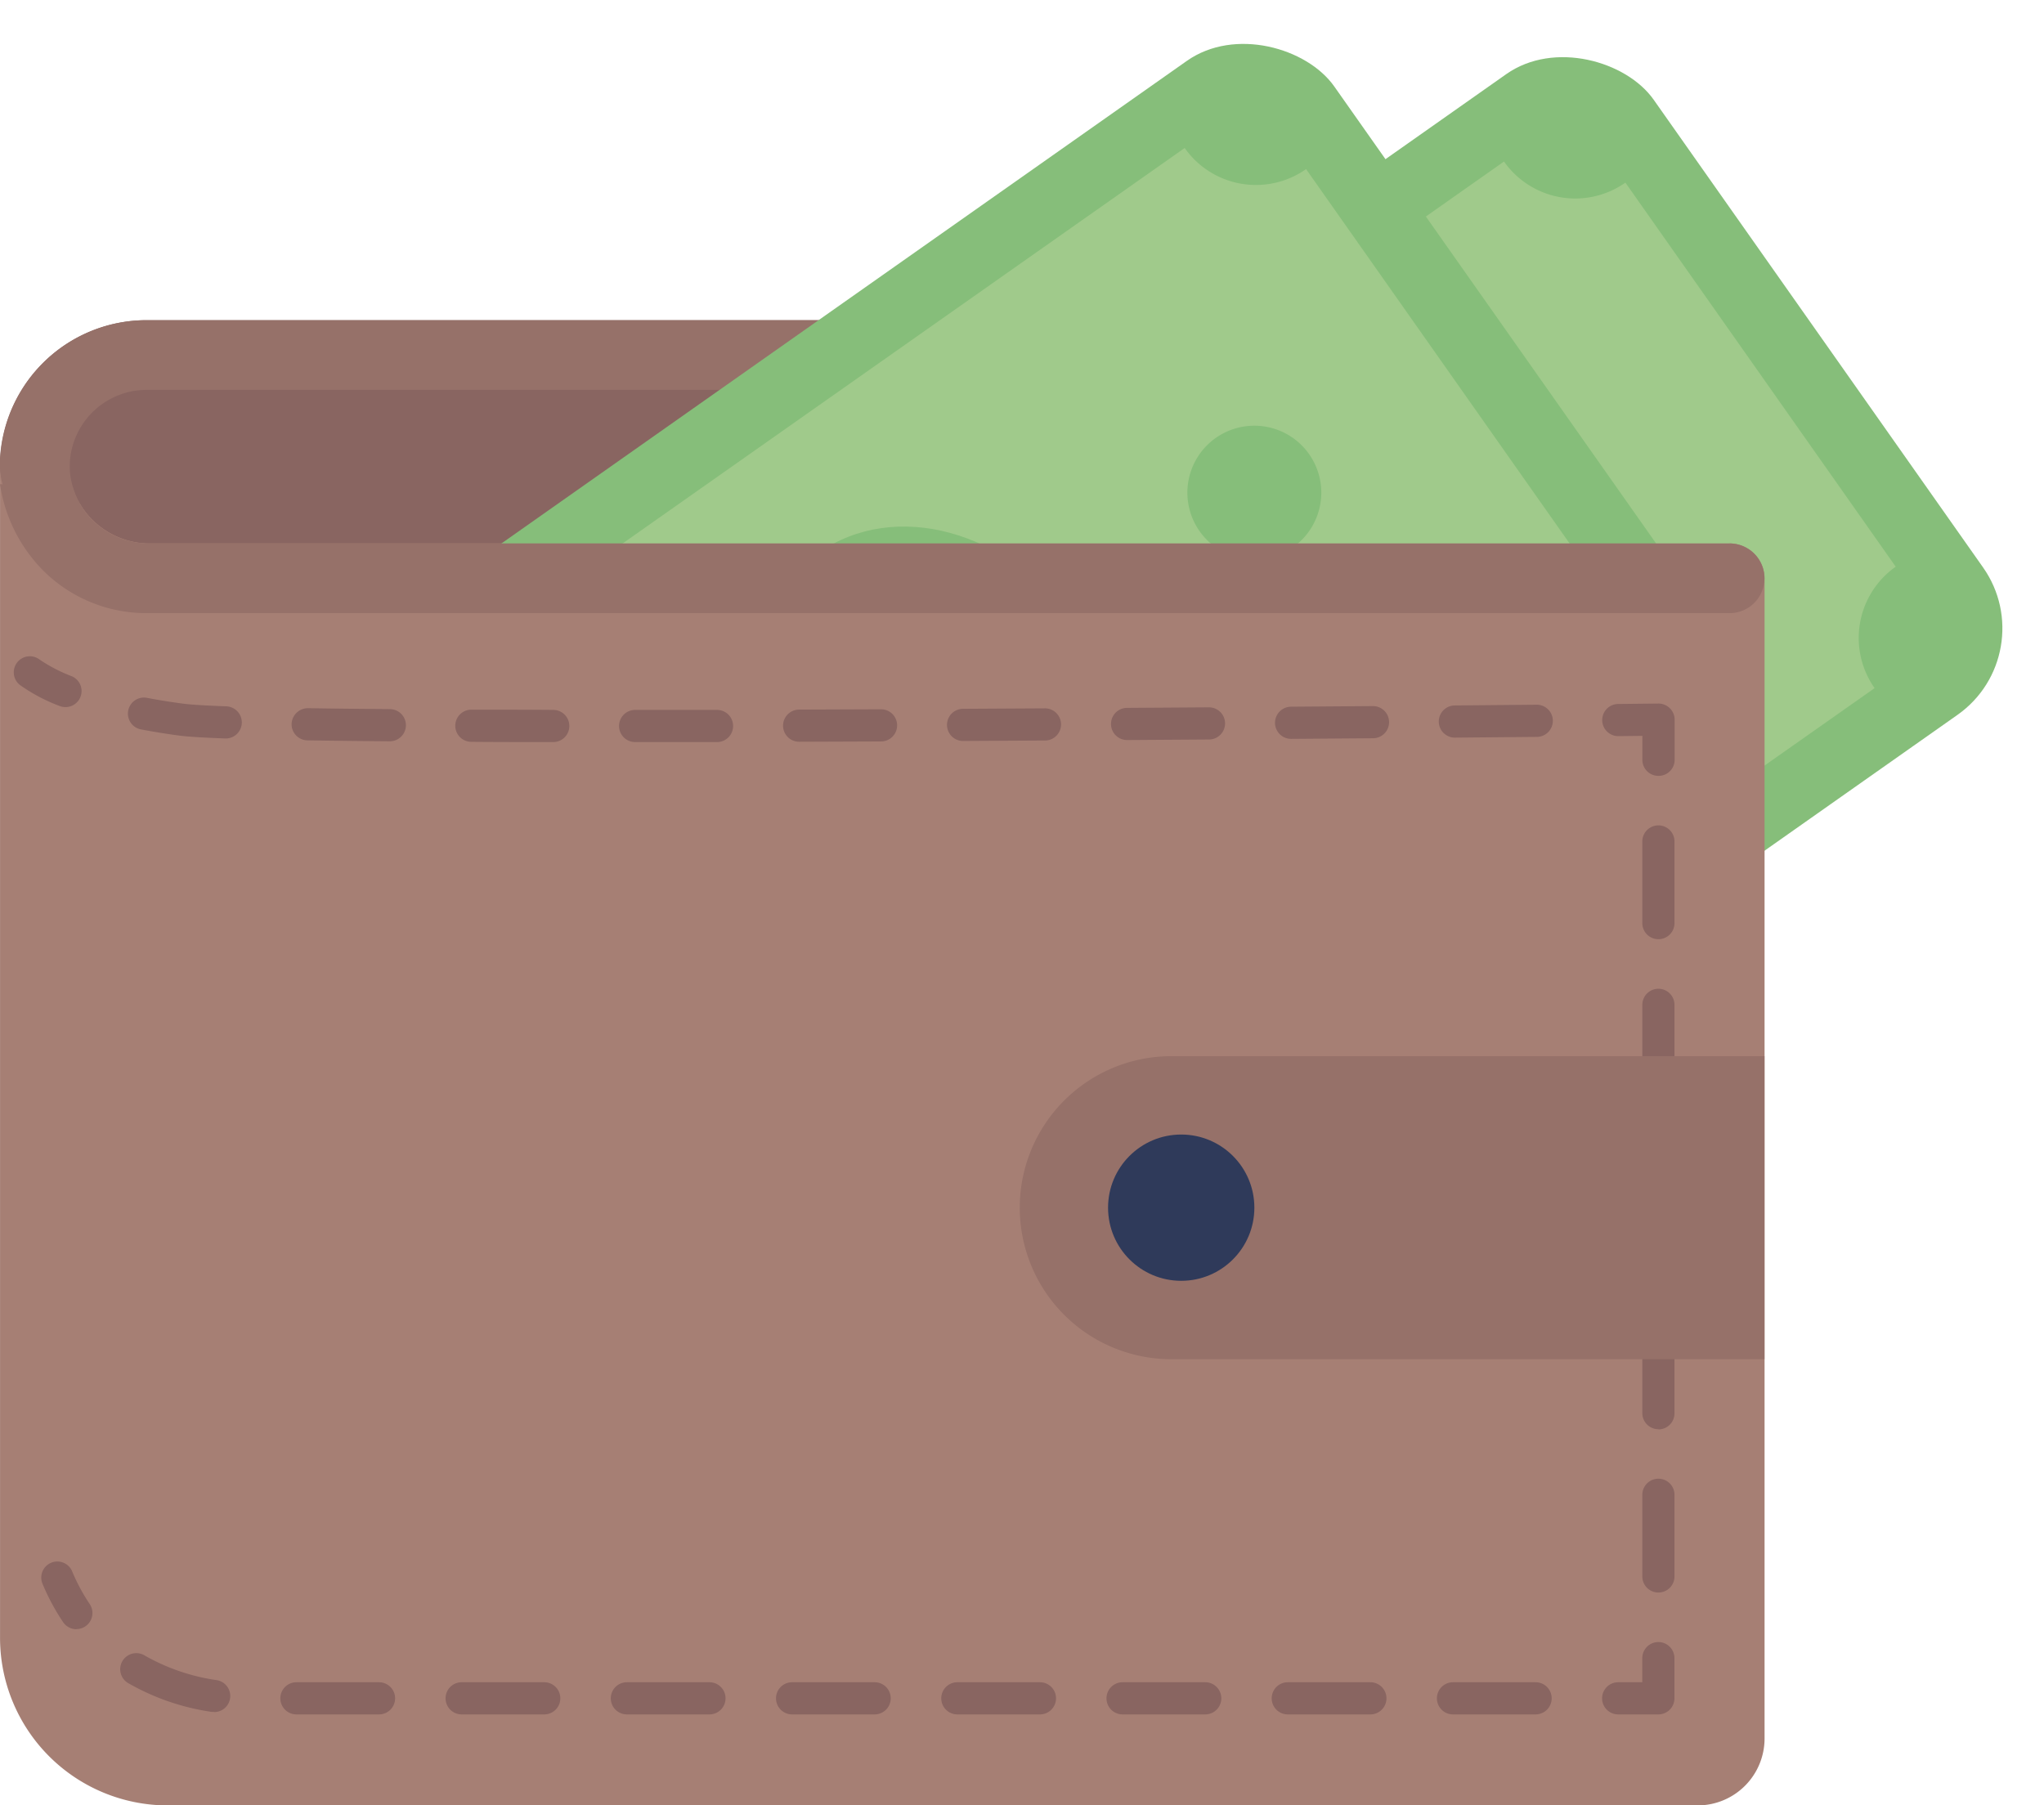 <svg xmlns="http://www.w3.org/2000/svg" width="52.418" height="46.306" viewBox="0 0 52.418 46.306">
  <g id="wallet" transform="translate(-0.999 -7.293)">
    <path id="Path_13282" data-name="Path 13282" d="M5.873,35.19c-1.1,0-2-1.193-2-2.659s.9-2.659,2-2.659H47.945v5.319Z" transform="translate(-1.692 -13.269)" fill="#896561"/>
    <path id="Path_13283" data-name="Path 13283" d="M45.09,27.213H4.757a3.756,3.756,0,1,0,0,7.512H44.989a1.263,1.263,0,0,0,1.263-1.263V28.377a1.164,1.164,0,0,0-1.163-1.164Z" transform="translate(-0.001 -11.707)" fill="#896561"/>
    <path id="Path_13284" data-name="Path 13284" d="M46.252,33.829a.9.9,0,0,1-.894.893H4.759A3.761,3.761,0,0,1,1,30.969c0-.076,0-.147,0-.219a3.764,3.764,0,0,1,3.754-3.54h40.6a.893.893,0,0,1,.88,1.046.926.926,0,0,1-.93.742H4.759A1.974,1.974,0,0,0,2.8,30.752a1.862,1.862,0,0,0,0,.412,2.029,2.029,0,0,0,2.047,1.773H45.358a.9.9,0,0,1,.894.892Z" transform="translate(-0.001 -11.705)" fill="#967169"/>
    <rect id="Rectangle_6562" data-name="Rectangle 6562" width="35.324" height="20.09" rx="2.712" transform="matrix(0.818, -0.576, 0.576, 0.818, 12.95, 27.979)" fill="#86be7a"/>
    <path id="Path_13285" data-name="Path 13285" d="M46.056,46l-6.932-9.851a2.235,2.235,0,0,0,.541-3.113l22.309-15.7a2.234,2.234,0,0,0,3.113.541l6.932,9.851a2.235,2.235,0,0,0-.541,3.114l-22.309,15.7A2.235,2.235,0,0,0,46.056,46Z" transform="translate(-22.405 -5.9)" fill="#a0ca8b"/>
    <ellipse id="Ellipse_24" data-name="Ellipse 24" cx="4.307" cy="5.179" rx="4.307" ry="5.179" transform="translate(26.661 24.295) rotate(-35.105)" fill="#6fc682"/>
    <path id="Path_13286" data-name="Path 13286" d="M55.715,62.873a1.717,1.717,0,1,0,2.391.416,1.717,1.717,0,0,0-2.391-.416Z" transform="translate(-31.727 -32.48)" fill="#6fc682"/>
    <path id="Path_13287" data-name="Path 13287" d="M75.314,48.228a1.154,1.154,0,1,1,.28-1.611.261.261,0,1,0,.427-.3,1.679,1.679,0,0,0-2.112-.538l-.17-.242a.261.261,0,0,0-.427.3l.17.242a1.677,1.677,0,0,0,2.131,2.577,1.154,1.154,0,1,1-.28,1.611.261.261,0,0,0-.427.3,1.68,1.68,0,0,0,2.112.538l.173.245a.261.261,0,0,0,.427-.3l-.173-.245a1.677,1.677,0,0,0-2.131-2.577Z" transform="translate(-42.297 -22.41)" fill="#8ae0a1"/>
    <rect id="Rectangle_6563" data-name="Rectangle 6563" width="35.324" height="20.09" rx="2.712" transform="matrix(0.818, -0.576, 0.576, 0.818, 4.759, 27.639)" fill="#86be7a"/>
    <path id="Path_13288" data-name="Path 13288" d="M26.193,45.163l-6.932-9.851A2.235,2.235,0,0,0,19.8,32.2L42.112,16.5a2.234,2.234,0,0,0,3.113.541l6.932,9.849A2.236,2.236,0,0,0,51.616,30L29.307,45.7A2.234,2.234,0,0,0,26.193,45.163Z" transform="translate(-10.732 -5.411)" fill="#a0ca8b"/>
    <ellipse id="Ellipse_25" data-name="Ellipse 25" cx="4.307" cy="5.179" rx="4.307" ry="5.179" transform="translate(18.47 23.947) rotate(-35.105)" fill="#86be7a"/>
    <path id="Path_13289" data-name="Path 13289" d="M75.578,34.086a1.717,1.717,0,1,0,2.391.416A1.717,1.717,0,0,0,75.578,34.086Z" transform="translate(-43.399 -15.562)" fill="#86be7a"/>
    <path id="Path_13290" data-name="Path 13290" d="M35.852,62.04a1.718,1.718,0,1,0,2.391.416A1.718,1.718,0,0,0,35.852,62.04Z" transform="translate(-20.053 -31.99)" fill="#6fc682"/>
    <path id="Path_13291" data-name="Path 13291" d="M55.449,47.4a1.154,1.154,0,1,1,.28-1.611.261.261,0,1,0,.427-.3,1.679,1.679,0,0,0-2.111-.538l-.17-.241a.261.261,0,1,0-.427.3l.17.241a1.677,1.677,0,0,0,2.131,2.577,1.154,1.154,0,1,1-.28,1.611.261.261,0,0,0-.427.3,1.679,1.679,0,0,0,2.112.538l.172.245a.261.261,0,0,0,.427-.3l-.172-.245a1.677,1.677,0,0,0-2.131-2.577Z" transform="translate(-30.623 -21.921)" fill="#8ae0a1"/>
    <path id="Path_13292" data-name="Path 13292" d="M45.357,37.985H4.843a2.091,2.091,0,0,1-1.8-1.026c-.017.01-.041.014-.057.023a1.147,1.147,0,0,1-.734.242,1.121,1.121,0,0,1-1.192-.781A1.415,1.415,0,0,1,1,36.015V66.057a4.3,4.3,0,0,0,4.295,4.295h39.24a1.717,1.717,0,0,0,1.716-1.716V38.878A.9.9,0,0,0,45.357,37.985Z" transform="translate(0 -16.753)" fill="#a67f74"/>
    <g id="Group_17644" data-name="Group 17644" transform="translate(1.352 24.125)">
      <path id="Path_13293" data-name="Path 13293" d="M3.18,49.419a.412.412,0,0,1-.156-.031,4.475,4.475,0,0,1-1.01-.536.412.412,0,0,1,.509-.649,3.994,3.994,0,0,0,.814.422.412.412,0,0,1-.157.794Z" transform="translate(-1.856 -48.115)" fill="#896561"/>
      <path id="Path_13294" data-name="Path 13294" d="M21.978,51.828a.412.412,0,1,1,0-.825l2.1,0a.412.412,0,1,1,0,.825Zm-2.1,0c-.727,0-1.43,0-2.1-.006a.412.412,0,1,1,0-.825c.672,0,1.374,0,2.1.006a.412.412,0,1,1,0,.825Zm6.306-.008a.412.412,0,1,1,0-.825l2.1-.008a.412.412,0,0,1,0,.825l-2.1.008Zm-10.51-.012h0c-.766-.006-1.472-.014-2.1-.024a.412.412,0,0,1-.406-.419.419.419,0,0,1,.419-.406c.631.01,1.335.018,2.1.024a.412.412,0,1,1,0,.825ZM30.388,51.8a.412.412,0,0,1,0-.825l2.1-.012a.412.412,0,0,1,0,.825Zm4.206-.024a.412.412,0,1,1,0-.825l2.1-.014h0a.412.412,0,0,1,0,.825l-2.1.014Zm4.206-.03a.412.412,0,1,1,0-.825l2.1-.016h0a.412.412,0,0,1,0,.825l-2.1.016ZM11.47,51.735h-.016c-.565-.021-.946-.045-1.164-.073-.34-.045-.671-.1-.986-.159a.412.412,0,0,1,.157-.809c.3.058.613.108.936.15.19.025.556.047,1.089.067a.412.412,0,0,1-.015.825ZM43,51.714a.412.412,0,1,1,0-.825l2.1-.019h0a.412.412,0,0,1,0,.825l-2.1.019Z" transform="translate(-6.043 -49.627)" fill="#896561"/>
      <path id="Path_13295" data-name="Path 13295" d="M102.092,52.912a.412.412,0,0,1-.412-.412v-.614l-.613.007a.412.412,0,0,1-.008-.825l1.031-.011a.418.418,0,0,1,.294.119.412.412,0,0,1,.124.293V52.5a.412.412,0,0,1-.415.412Z" transform="translate(-59.915 -49.844)" fill="#896561"/>
      <path id="Path_13296" data-name="Path 13296" d="M103.559,78.313a.412.412,0,0,1-.412-.412V75.806a.412.412,0,1,1,.825,0V77.9A.412.412,0,0,1,103.559,78.313Zm0-4.189a.412.412,0,0,1-.412-.412V71.617a.412.412,0,1,1,.825,0v2.1a.412.412,0,0,1-.412.412Zm0-4.189a.412.412,0,0,1-.412-.412V67.428a.412.412,0,0,1,.825,0v2.095A.412.412,0,0,1,103.559,69.935Zm0-4.19a.412.412,0,0,1-.412-.412V63.24a.412.412,0,1,1,.825,0v2.095A.412.412,0,0,1,103.559,65.745Zm0-4.189a.412.412,0,0,1-.412-.412V59.049a.412.412,0,0,1,.825,0v2.095A.412.412,0,0,1,103.559,61.556Z" transform="translate(-61.383 -54.299)" fill="#896561"/>
      <path id="Path_13297" data-name="Path 13297" d="M102.09,111.293h-1.031a.412.412,0,1,1,0-.825h.618v-.618a.412.412,0,1,1,.825,0v1.031A.412.412,0,0,1,102.09,111.293Z" transform="translate(-59.914 -84.153)" fill="#896561"/>
      <path id="Path_13298" data-name="Path 13298" d="M44.772,111.691H42.654a.412.412,0,1,1,0-.825h2.118a.412.412,0,1,1,0,.825Zm-4.237,0H38.417a.412.412,0,1,1,0-.825h2.118a.412.412,0,1,1,0,.825Zm-4.237,0H34.18a.412.412,0,1,1,0-.825H36.3a.412.412,0,1,1,0,.825Zm-4.237,0H29.943a.412.412,0,1,1,0-.825h2.118a.412.412,0,1,1,0,.825Zm-4.237,0H25.705a.412.412,0,1,1,0-.825h2.117a.412.412,0,1,1,0,.825Zm-4.237,0H21.468a.412.412,0,1,1,0-.825h2.118a.412.412,0,1,1,0,.825Zm-4.237,0H17.231a.412.412,0,1,1,0-.825h2.118a.412.412,0,1,1,0,.825Zm-4.237,0H12.994a.412.412,0,1,1,0-.825h2.118a.412.412,0,1,1,0,.825Zm-4.234-.065a.407.407,0,0,1-.063,0,6.025,6.025,0,0,1-2.137-.738.412.412,0,1,1,.416-.712,5.222,5.222,0,0,0,1.847.635.412.412,0,0,1-.062.82Z" transform="translate(-5.745 -84.551)" fill="#896561"/>
      <path id="Path_13299" data-name="Path 13299" d="M4.47,106.166a.412.412,0,0,1-.342-.182A5.645,5.645,0,0,1,3.6,105a.412.412,0,0,1,.761-.317,4.818,4.818,0,0,0,.449.837.412.412,0,0,1-.342.643Z" transform="translate(-2.863 -81.211)" fill="#896561"/>
    </g>
    <path id="Path_13300" data-name="Path 13300" d="M68.462,72.994a3.886,3.886,0,1,0,0,7.771H83.612V72.994Z" transform="translate(-37.363 -38.611)" fill="#967169"/>
    <circle id="Ellipse_26" data-name="Ellipse 26" cx="1.876" cy="1.876" r="1.876" transform="translate(29.415 36.392)" fill="#2f3a5a"/>
    <path id="Path_13301" data-name="Path 13301" d="M45.358,38.933H4.842a2.051,2.051,0,0,1-1.979-1.447L1,37.412a3.981,3.981,0,0,0,1.1,2.207,3.742,3.742,0,0,0,2.655,1.1h40.6a.894.894,0,1,0,0-1.788Z" transform="translate(-0.001 -17.7)" fill="#967169"/>
  </g>
</svg>
